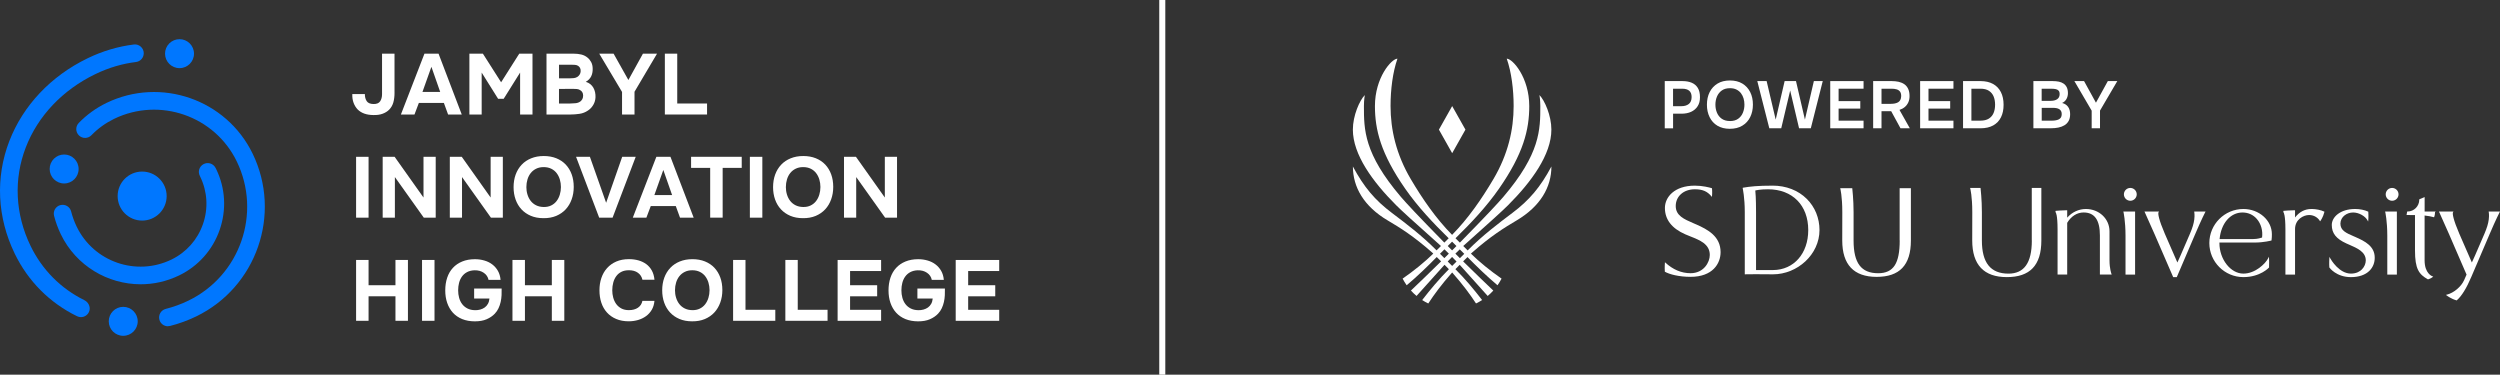 <?xml version="1.0" encoding="UTF-8"?>
<svg id="Layer_1" data-name="Layer 1" xmlns="http://www.w3.org/2000/svg" viewBox="0 0 942.5 141.25">
  <rect x="0" y="0" width="942.5" height="141.25" fill="#333333" stroke="none"/>
  <defs>
    <style>
      .cls-1 {
        fill: #07f;
      }

      .cls-2 {
        fill: #ffffff;
      }

      .cls-3 {
        fill: #ffffff;
      }

      .cls-4 {
        fill: #ffffff;
      }
    </style>
  </defs>
  <g>
    <g>
      <path class="cls-4" d="m148.74,34.94c0,1.43-.16,2.67-.47,3.73s-.84,1.96-1.57,2.69c-.65.65-1.47,1.16-2.46,1.52-.99.37-2.16.53-3.5.49-2.53-.02-4.48-.71-5.87-2.07-.67-.69-1.19-1.52-1.56-2.5-.37-.97-.53-2.08-.49-3.34h4.73c0,1.08.23,1.97.7,2.67.46.7,1.31,1.06,2.54,1.09,1.21.02,2.05-.32,2.53-1.04.48-.71.71-1.61.71-2.69v-15.26h4.7v14.71Z"/>
      <path class="cls-4" d="m157.91,38.8l-1.65,4.37h-5.12l8.88-22.94h5.31l8.75,22.94h-5.15l-1.59-4.37h-9.43Zm1.36-4.15h6.68l-3.31-9.46-3.37,9.46Z"/>
      <path class="cls-4" d="m182.05,20.23l6.87,10.79,6.84-10.79h4.99v22.94h-4.67v-15.81l-6.19,9.88h-2.11l-6.19-9.88v15.81h-4.63v-22.94h5.09Z"/>
      <path class="cls-4" d="m206.03,43.17v-22.94h10.18c1.06,0,2.04.11,2.93.32.9.22,1.68.61,2.35,1.17.54.43,1,1,1.38,1.7.38.7.57,1.55.57,2.54.02,1.06-.17,2-.57,2.82-.4.82-1.07,1.51-2.03,2.07.67.19,1.24.49,1.72.88.47.39.86.84,1.15,1.36.29.52.5,1.08.63,1.69.13.61.18,1.23.16,1.88-.04,1.04-.32,1.99-.83,2.87-.51.87-1.17,1.58-1.99,2.12-.97.67-2.04,1.09-3.21,1.26-1.17.17-2.32.26-3.47.26h-8.98Zm8.85-13.64c.48,0,.95-.03,1.43-.08.48-.05.92-.2,1.33-.44.35-.22.64-.51.88-.88.24-.37.37-.8.39-1.3.02-.52-.07-.94-.26-1.26-.19-.32-.43-.57-.71-.75-.35-.22-.75-.34-1.2-.37-.45-.03-.92-.05-1.39-.05h-4.6v5.12h4.15Zm-4.15,9.49h4.28c.63,0,1.29-.04,1.99-.11s1.3-.3,1.8-.66c.3-.24.55-.54.75-.89.19-.36.29-.8.29-1.34,0-.5-.11-.92-.32-1.26-.22-.35-.49-.61-.81-.78-.37-.24-.78-.38-1.25-.42-.46-.04-.95-.06-1.44-.06l-5.28.03v5.51Z"/>
      <path class="cls-4" d="m242.39,20.23h5.31l-8.49,14.36v8.59h-4.7v-8.52l-8.59-14.42h5.41l5.57,9.92,5.48-9.92Z"/>
      <path class="cls-4" d="m255.32,39.02h11.24v4.15h-15.91v-22.94h4.67v18.79Z"/>
      <path class="cls-4" d="m138.95,82.06h-4.7v-22.94h4.7v22.94Z"/>
      <path class="cls-4" d="m148.77,59.11l10.89,15.36v-15.36h4.6v22.94h-4.5l-10.89-15.3v15.3h-4.6v-22.94h4.5Z"/>
      <path class="cls-4" d="m174.08,59.11l10.89,15.36v-15.36h4.6v22.94h-4.5l-10.89-15.3v15.3h-4.6v-22.94h4.5Z"/>
      <path class="cls-4" d="m204.99,58.82c1.75,0,3.33.28,4.73.84,1.4.56,2.59,1.36,3.56,2.38.97,1.03,1.72,2.25,2.24,3.68.52,1.43.78,3,.78,4.73s-.26,3.25-.78,4.7c-.52,1.45-1.26,2.7-2.24,3.76s-2.17,1.88-3.58,2.48c-1.42.59-3.02.88-4.81.86-1.79,0-3.39-.3-4.78-.89-1.39-.59-2.57-1.41-3.53-2.45-.96-1.04-1.7-2.27-2.2-3.69-.51-1.43-.76-2.98-.76-4.67s.26-3.31.79-4.75c.53-1.44,1.28-2.67,2.27-3.71.98-1.04,2.18-1.84,3.58-2.41,1.4-.57,2.98-.86,4.73-.86Zm-6.55,11.67c0,.99.13,1.94.41,2.84.27.9.67,1.69,1.2,2.38.53.69,1.2,1.25,2.03,1.67.82.42,1.78.64,2.88.66,1.06.02,2-.17,2.82-.57.82-.4,1.5-.95,2.04-1.65.54-.7.95-1.51,1.23-2.43.28-.92.42-1.87.42-2.87s-.14-1.91-.4-2.82c-.27-.91-.67-1.71-1.2-2.41-.53-.7-1.2-1.26-2.03-1.67-.82-.41-1.78-.62-2.88-.62s-2.03.21-2.85.62c-.82.41-1.5.96-2.04,1.65-.54.69-.95,1.49-1.21,2.38-.27.9-.41,1.84-.41,2.84Z"/>
      <path class="cls-4" d="m234.58,59.11h5.09l-8.72,22.94h-5.06l-8.72-22.94h5.22l6.12,17.34,6.06-17.34Z"/>
      <path class="cls-4" d="m245.34,77.68l-1.65,4.37h-5.12l8.88-22.94h5.31l8.75,22.94h-5.15l-1.59-4.37h-9.43Zm1.36-4.15h6.68l-3.31-9.46-3.37,9.46Z"/>
      <path class="cls-4" d="m260.54,63.29v-4.18h19.09v4.18h-7.19v18.76h-4.7v-18.76h-7.19Z"/>
      <path class="cls-4" d="m287.4,82.06h-4.7v-22.94h4.7v22.94Z"/>
      <path class="cls-4" d="m302.82,58.82c1.75,0,3.33.28,4.73.84,1.4.56,2.59,1.36,3.56,2.38.97,1.03,1.72,2.25,2.24,3.68.52,1.43.78,3,.78,4.73s-.26,3.25-.78,4.7c-.52,1.45-1.26,2.7-2.24,3.76s-2.17,1.88-3.58,2.48c-1.42.59-3.02.88-4.81.86-1.79,0-3.39-.3-4.78-.89-1.39-.59-2.57-1.41-3.53-2.45-.96-1.04-1.7-2.27-2.2-3.69-.51-1.43-.76-2.98-.76-4.67s.26-3.31.79-4.75c.53-1.44,1.28-2.67,2.27-3.71.98-1.04,2.18-1.84,3.58-2.41,1.4-.57,2.98-.86,4.73-.86Zm-6.55,11.67c0,.99.13,1.94.41,2.84.27.9.67,1.69,1.2,2.38.53.69,1.2,1.25,2.03,1.67.82.42,1.78.64,2.88.66,1.06.02,2-.17,2.82-.57.82-.4,1.5-.95,2.04-1.65.54-.7.95-1.51,1.23-2.43.28-.92.42-1.87.42-2.87s-.14-1.91-.4-2.82c-.27-.91-.67-1.71-1.2-2.41-.53-.7-1.2-1.26-2.03-1.67-.82-.41-1.78-.62-2.88-.62s-2.03.21-2.85.62c-.82.41-1.5.96-2.04,1.65-.54.69-.95,1.49-1.21,2.38-.27.9-.41,1.84-.41,2.84Z"/>
      <path class="cls-4" d="m322.69,59.11l10.89,15.36v-15.36h4.6v22.94h-4.5l-10.89-15.3v15.3h-4.6v-22.94h4.5Z"/>
      <path class="cls-4" d="m138.95,107.53h10.14v-9.53h4.7v22.94h-4.7v-9.24h-10.14v9.24h-4.7v-22.94h4.7v9.53Z"/>
      <path class="cls-4" d="m163.81,120.94h-4.7v-22.94h4.7v22.94Z"/>
      <path class="cls-4" d="m172.72,109.44c0,.99.12,1.94.37,2.84.25.9.63,1.68,1.15,2.37.52.68,1.18,1.23,1.98,1.64.8.41,1.75.63,2.85.65.67.02,1.32-.05,1.96-.23.64-.17,1.2-.44,1.7-.79.5-.36.9-.81,1.22-1.38.31-.56.5-1.22.57-1.98h-5.77v-3.79h10.37c.02.82.01,1.66-.03,2.53-.04.86-.16,1.71-.34,2.53-.18.82-.45,1.62-.81,2.38-.36.77-.83,1.45-1.41,2.06-.82.86-1.85,1.56-3.08,2.09-1.23.53-2.71.79-4.44.79s-3.39-.29-4.78-.86c-1.39-.57-2.56-1.38-3.5-2.41-.94-1.04-1.65-2.27-2.14-3.69-.49-1.43-.73-2.99-.73-4.7s.24-3.35.73-4.8c.49-1.45,1.2-2.68,2.16-3.71.95-1.03,2.12-1.83,3.52-2.4,1.39-.57,2.99-.86,4.78-.86,1.23,0,2.41.16,3.53.49,1.12.32,2.12.81,2.98,1.46.86.65,1.58,1.46,2.14,2.43.56.97.9,2.11,1.01,3.4h-4.54c-.22-1.1-.82-1.99-1.8-2.66-.98-.67-2.15-.98-3.52-.94-1.08.04-2.01.28-2.79.7s-1.42.98-1.91,1.67c-.5.69-.86,1.49-1.09,2.38-.23.9-.34,1.83-.34,2.8Z"/>
      <path class="cls-4" d="m197.9,107.53h10.14v-9.53h4.7v22.94h-4.7v-9.24h-10.14v9.24h-4.7v-22.94h4.7v9.53Z"/>
      <path class="cls-4" d="m230.82,109.4c0,.97.12,1.91.37,2.82s.63,1.71,1.13,2.4c.51.69,1.16,1.25,1.94,1.67.79.42,1.73.63,2.84.63,1.38,0,2.52-.31,3.42-.92.9-.62,1.45-1.47,1.67-2.58h4.54c-.11,1.28-.44,2.39-1,3.35-.56.96-1.29,1.77-2.17,2.41-.89.65-1.89,1.13-3.01,1.46-1.12.32-2.29.49-3.5.49-1.79,0-3.38-.29-4.75-.88-1.37-.58-2.53-1.39-3.47-2.43-.94-1.04-1.65-2.27-2.12-3.69-.48-1.43-.71-2.99-.71-4.7s.24-3.21.73-4.65c.49-1.44,1.2-2.68,2.16-3.73.95-1.05,2.11-1.87,3.48-2.46,1.37-.59,2.95-.89,4.75-.89,1.25,0,2.43.15,3.53.45,1.1.3,2.08.77,2.95,1.39.86.63,1.57,1.43,2.12,2.41.55.98.89,2.15,1.02,3.52h-4.54c-.24-1.1-.8-1.98-1.69-2.62-.89-.65-2.02-.97-3.4-.97-1.1,0-2.05.2-2.84.6-.79.4-1.44.95-1.94,1.64-.51.69-.89,1.5-1.13,2.41-.25.92-.37,1.87-.37,2.87Z"/>
      <path class="cls-4" d="m261.02,97.71c1.75,0,3.33.28,4.73.84,1.4.56,2.59,1.36,3.56,2.38.97,1.03,1.72,2.25,2.24,3.68.52,1.43.78,3,.78,4.73s-.26,3.25-.78,4.7c-.52,1.45-1.26,2.7-2.24,3.76-.97,1.06-2.17,1.88-3.58,2.48-1.42.59-3.02.88-4.81.86-1.79,0-3.39-.3-4.78-.89-1.39-.59-2.57-1.41-3.53-2.45-.96-1.04-1.7-2.27-2.2-3.69-.51-1.43-.76-2.98-.76-4.67s.26-3.31.79-4.75c.53-1.44,1.28-2.67,2.27-3.71.98-1.04,2.18-1.84,3.58-2.41,1.4-.57,2.98-.86,4.73-.86Zm-6.55,11.67c0,.99.13,1.94.41,2.84.27.9.67,1.69,1.2,2.38.53.69,1.2,1.25,2.03,1.67.82.42,1.78.64,2.88.66,1.06.02,2-.17,2.82-.57.82-.4,1.5-.95,2.04-1.65.54-.7.95-1.51,1.23-2.43.28-.92.42-1.87.42-2.87s-.14-1.91-.4-2.82c-.27-.91-.67-1.71-1.2-2.41-.53-.7-1.2-1.26-2.03-1.67-.82-.41-1.78-.62-2.88-.62s-2.03.21-2.85.62c-.82.41-1.5.96-2.04,1.65-.54.69-.95,1.49-1.21,2.38-.27.9-.41,1.84-.41,2.84Z"/>
      <path class="cls-4" d="m281.05,116.79h11.24v4.15h-15.91v-22.94h4.67v18.79Z"/>
      <path class="cls-4" d="m300.75,116.79h11.24v4.15h-15.91v-22.94h4.67v18.79Z"/>
      <path class="cls-4" d="m332.18,98v4.18h-11.7v5.35h10.21v4.18h-10.21v5.09h11.7v4.15h-16.4v-22.94h16.4Z"/>
      <path class="cls-4" d="m339.83,109.44c0,.99.12,1.94.37,2.84.25.9.63,1.68,1.15,2.37.52.68,1.18,1.23,1.98,1.64.8.41,1.75.63,2.85.65.67.02,1.32-.05,1.96-.23.64-.17,1.2-.44,1.7-.79.5-.36.9-.81,1.22-1.38.31-.56.5-1.22.57-1.98h-5.77v-3.79h10.37c.02.82.01,1.66-.03,2.53-.04.86-.16,1.71-.34,2.53-.18.82-.45,1.62-.81,2.38-.36.77-.83,1.45-1.41,2.06-.82.86-1.85,1.56-3.08,2.09-1.23.53-2.71.79-4.44.79s-3.39-.29-4.78-.86c-1.39-.57-2.56-1.38-3.5-2.41-.94-1.04-1.65-2.27-2.14-3.69-.49-1.43-.73-2.99-.73-4.7s.24-3.35.73-4.8c.49-1.45,1.2-2.68,2.16-3.71.95-1.03,2.12-1.83,3.52-2.4,1.39-.57,2.99-.86,4.78-.86,1.23,0,2.41.16,3.53.49,1.12.32,2.12.81,2.98,1.46.86.65,1.58,1.46,2.14,2.43.56.97.9,2.11,1.01,3.4h-4.54c-.22-1.1-.82-1.99-1.8-2.66-.98-.67-2.15-.98-3.52-.94-1.08.04-2.01.28-2.79.7s-1.42.98-1.91,1.67c-.5.69-.86,1.49-1.09,2.38-.23.9-.34,1.83-.34,2.8Z"/>
      <path class="cls-4" d="m376.7,98v4.18h-11.7v5.35h10.21v4.18h-10.21v5.09h11.7v4.15h-16.4v-22.94h16.4Z"/>
    </g>
    <g>
      <circle class="cls-1" cx="67.68" cy="20.23" r="5.46"/>
      <circle class="cls-1" cx="53.59" cy="73.92" r="9.24"/>
      <path class="cls-1" d="m54.19,20.08h0c0,1.69-1.26,3.09-2.94,3.3-4.86.6-10.03,2-15.34,4.58-12.32,5.96-21.63,15.77-26.19,27.62-4.63,11.99-3.99,25.17,1.8,37.12,4.35,8.97,11.35,16.04,20.24,20.44,1.48.73,2.39,2.37,1.96,3.97-.42,1.53-1.78,2.45-3.21,2.45-.48,0-.99-.11-1.45-.34-10.35-5.05-18.48-13.22-23.52-23.62-6.6-13.62-7.33-28.68-2.02-42.42,5.19-13.43,15.67-24.51,29.51-31.21,5.62-2.73,11.48-4.46,17.46-5.2,1.97-.24,3.71,1.33,3.71,3.31Z"/>
      <path class="cls-1" d="m63.3,123c-1.49,0-2.84-1-3.22-2.51-.45-1.78.63-3.59,2.41-4.04,2.93-.74,5.81-1.79,8.55-3.12,19.49-9.45,27.67-32.99,18.22-52.48-8.32-17.16-29.07-24.36-46.23-16.05-3.24,1.58-6.12,3.66-8.56,6.18-1.27,1.32-3.38,1.36-4.7.08-1.32-1.27-1.36-3.38-.08-4.7,2.98-3.09,6.49-5.62,10.44-7.55,20.48-9.91,45.2-1.33,55.12,19.13,11.04,22.79,1.49,50.32-21.3,61.36-3.15,1.52-6.45,2.73-9.82,3.58-.27.07-.55.1-.82.1Z"/>
      <path class="cls-1" d="m53.03,107.17c-12.39,0-24.32-6.93-30.08-18.8-1.12-2.33-1.98-4.69-2.57-7.02-.45-1.78.63-3.59,2.41-4.03,1.79-.45,3.59.63,4.03,2.41.48,1.91,1.19,3.84,2.11,5.76,6.42,13.24,22.43,18.79,35.69,12.37,5.63-2.73,9.85-7.48,11.9-13.39,2.05-5.9,1.68-12.25-1.05-17.88l-.08-.17c-.89-1.61-.31-3.63,1.3-4.52,1.61-.89,3.63-.31,4.52,1.3.11.19.21.39.3.58,3.46,7.13,3.94,15.28,1.31,22.86-2.63,7.58-8.06,13.68-15.28,17.19-4.67,2.26-9.62,3.34-14.5,3.34Z"/>
      <circle class="cls-1" cx="24.18" cy="63.71" r="5.46"/>
      <circle class="cls-1" cx="46.46" cy="121.14" r="5.46"/>
    </g>
  </g>
  <rect class="cls-4" x="437.04" width="2.28" height="141.25"/>
  <g>
    <g>
      <polygon class="cls-2" points="552.47 48.87 547.47 57.75 542.47 48.87 547.47 39.99 552.47 48.87"/>
      <path class="cls-3" d="m554.89,95.3c7.12-6.3,12.22-9.44,16.86-12.19,8.96-5.3,13.13-12.54,13.13-20.34-4.17,7.8-8.33,12.7-14.72,17.51-5.47,4.12-11.15,8.42-16.61,13.89-1.21,1.21-6,6-7.21,7.21-3.86,3.86-7.13,7.82-10.18,11.74.74.48,1.5.91,2.3,1.29,2.18-3.34,4.93-7.09,9-11.69.5-.56,6.87-6.93,7.43-7.43m-3.11-2.67c10.52-9.39,14.77-13.26,16.75-15.24,8.85-8.84,16.34-19.1,16.34-28.52,0-5.27-2.53-11.06-4.51-13.03,0,0,.34,1.73.34,4.15,0,8.88,0,17.9-13.95,34.25-1.95,2.28-6.39,7.07-16.31,17.17-1.14,1.16-5.71,5.73-6.87,6.87-5.13,5.04-8.89,8.66-11.65,11.27.66.73,1.37,1.4,2.12,2.03,2.41-2.64,5.82-6.44,10.74-11.96,1.1-1.24,5.75-5.88,6.98-6.98m13.29-21.39c9.31-13.35,11.48-22.37,11.48-31.25,0-10.75-6.25-17.87-8.49-17.87,1.78,5.11,2.6,11.6,2.6,17.87,0,8.88-2.1,18.21-7.65,27.58-4.43,7.49-9.46,14.77-15.53,20.95-1.13,1.14-5.64,5.66-6.79,6.79-3.64,3.58-7.66,6.79-11.88,9.73.45.87.96,1.71,1.53,2.51,4.06-3.42,7.94-7.17,11.63-10.95,1.12-1.15,5.65-5.67,6.8-6.8,5.88-5.75,11.68-11.93,16.3-18.56m-17.59,31.48c4.07,4.6,6.82,8.35,9,11.69.8-.38,1.56-.82,2.3-1.29-3.04-3.92-6.32-7.89-10.18-11.74-1.21-1.21-6-6-7.21-7.21-5.46-5.46-11.15-9.77-16.61-13.89-6.39-4.81-10.55-9.72-14.72-17.51,0,7.8,4.16,15.04,13.13,20.34,4.64,2.74,9.74,5.89,16.86,12.19.56.5,6.93,6.87,7.43,7.43m2.66-3.11c4.93,5.52,8.33,9.32,10.74,11.96.75-.63,1.46-1.31,2.12-2.03-2.76-2.6-6.51-6.23-11.65-11.27-1.16-1.14-5.73-5.71-6.87-6.87-9.92-10.1-14.36-14.89-16.31-17.17-13.95-16.35-13.95-25.37-13.95-34.25,0-2.42.34-4.15.34-4.15-1.97,1.97-4.51,7.76-4.51,13.03,0,9.42,7.49,19.68,16.34,28.52,1.98,1.98,6.23,5.85,16.75,15.24,1.24,1.1,5.88,5.75,6.98,6.98m-3.97-9.81c1.15,1.12,5.67,5.65,6.8,6.8,3.7,3.78,7.57,7.53,11.63,10.95.57-.8,1.08-1.64,1.53-2.51-4.22-2.94-8.25-6.16-11.88-9.73-1.14-1.13-5.66-5.64-6.79-6.79-6.07-6.17-11.1-13.45-15.53-20.95-5.54-9.37-7.65-18.7-7.65-27.58,0-6.27.82-12.76,2.6-17.87-2.24,0-8.49,7.12-8.49,17.87,0,8.88,2.17,17.89,11.48,31.25,4.62,6.63,10.42,12.81,16.3,18.56"/>
    </g>
    <g>
      <g>
        <path class="cls-3" d="m639.38,84.57h0c-.31-.13-.61-.27-.92-.4-3.6-1.55-6.71-2.89-6.71-6.5s2.9-6.31,7.21-6.31c2.91,0,4.68.76,6.3,2.71l.14.17.02-.22c.16-1.58,0-2.98,0-2.99v-.06s-.06-.02-.06-.02c-.96-.29-3.5-.96-6.4-.96-7.75,0-11.29,4.36-11.29,8.41,0,4.36,2.58,7.7,7.66,9.93.62.27,1.25.52,1.92.79,3.61,1.43,7.34,2.91,7.34,7.01,0,2.77-2.3,6.87-7.25,6.87-3.44,0-6.65-1.35-9.53-4.02l-.14-.13v.19s-.15,1.91-.03,3.35v.05s.05.02.05.02c1.65.95,5.27,1.91,9.65,1.91,8.36,0,11.32-5.02,11.32-9.31,0-5.93-4.79-8.53-9.29-10.5"/>
        <path class="cls-3" d="m668.28,69.99c-5.57,0-8.5.31-11.19.78h-.08s0,.28,0,.28c0,.03.77,3.41.77,8.87v23.5s2.55-.06,4.76-.04c1.46.02,3.28.04,5.88.04,9.21,0,17.53-7.49,17.53-16.69,0-4.5-1.7-8.67-4.79-11.75-3.23-3.22-7.81-5-12.89-5m-6.52,1.84c.34-.09,1.87-.46,4.8-.46,9.21,0,15.16,6.04,15.16,15.38,0,8.84-5.44,15.02-13.24,15.07h-6.44v-21.88c0-5.29-.23-7.66-.28-8.1"/>
        <path class="cls-3" d="m716.19,90.67c0,4.36-.61,7.44-1.88,9.39-1.28,1.98-3.32,2.95-6.22,2.95-6.42,0-9.29-3.81-9.29-12.34v-10.74c0-4.62-.48-8.86-.49-8.9v-.08h-4.55l.03.11s.76,2.91.76,8.87l-.02,10.74c0,9.1,4.36,13.71,12.96,13.71s12.92-4.36,12.92-13.71v-19.73h-4.24v19.73Z"/>
      </g>
      <g>
        <path class="cls-3" d="m766,90.67c0,8.4-2.88,12.49-8.82,12.49-6.73,0-10.01-4.08-10.01-12.49v-10.74c0-4.63-.49-8.87-.49-8.91l-.02-.16h-3.93l.06.23s.76,2.9.76,8.84l-.02,10.74c0,9.16,4.39,13.8,13.05,13.8s13.01-4.38,13.01-13.8v-19.82h-3.61v19.82Z"/>
        <path class="cls-3" d="m795.28,98.16v-10.97c0-4.71-3.92-8.4-8.91-8.4-2.67,0-5.21,1.19-7.04,3.27v-2.8h-.18c-1.61,0-4.02.22-4.05.22l-.17.02v.5s.06.05.06.05c.03.03.71.82.71,6.53v16.93h3.63v-19.5c1.48-2.49,3.73-3.91,6.18-3.91,4.14,0,6.15,2.83,6.15,8.66v14.75h4.46l-.1-.25s-.74-1.92-.74-5.11"/>
        <path class="cls-3" d="m800.56,79.97s.76,3.4.76,8.85v14.7h3.61v-23.77h-4.43l.05.22Z"/>
        <path class="cls-3" d="m803.13,70.85c-1.34,0-2.42,1.09-2.42,2.42s1.09,2.42,2.42,2.42,2.42-1.09,2.42-2.42-1.09-2.42-2.42-2.42"/>
        <path class="cls-3" d="m827.24,79.96s.22,1.06,0,2.79c-.2,1.55-.69,3.19-1.61,5.33-3.8,8.85-4.17,9.62-4.44,10.18-.08.18-.16.33-.32.7-.94-2.13-2.88-6.53-4.76-10.9-2.22-5.16-2.64-7.56-2.34-8.04l.18-.28h-5.49l.12.26s1.8,3.98,3.66,8.21c.36.81,1.24,2.86,2.31,5.33,1.52,3.51,3.4,7.88,4.69,10.82l.05.11h1.36l6.95-16.24c2.36-5.52,3.74-8.2,3.76-8.22l.14-.27h-4.29l.05.22Z"/>
        <path class="cls-3" d="m845.76,78.79c-7.08,0-12.84,5.76-12.84,12.84s5.76,12.84,12.84,12.84c6.37,0,9.6-3.55,9.63-3.58l.04-.05v-.06c.09-1.11,0-3.22,0-3.31l-.03-.69-.32.62c-1.03,2.01-4.83,5.75-9.33,5.75-4.81,0-9.03-5.38-9.03-11.52,0-.06,0-.13,0-.19h13.47c3.39-.03,6.03-.74,6.05-.75l.12-.03.04-.4c.07-.68.1-1.02.1-1.96,0-5.24-4.82-9.51-10.75-9.51m-.35,1.32h.07c2.14.02,3.99.86,5.37,2.45,1.57,1.81,2.3,4.41,1.96,6.99-.36.13-1.7.57-3.29.57h-12.72c.54-5.9,4.06-10.01,8.61-10.01"/>
        <path class="cls-3" d="m871.56,78.79h-.18c-2.45,0-4.51,1.07-6.15,3.2v-2.73h-.18c-1.61,0-4.02.22-4.05.22l-.17.02v.5s.06.06.06.06c.03.03.71.82.71,6.53v16.93h3.63v-17.17c0-3.61,3.16-5.29,5.29-5.29,1.99,0,3.37,1.11,4.01,2.15l.14.23.16-.22c.04-.05.99-1.35,1.45-3.26l.03-.15-.13-.06c-1.23-.58-2.99-.94-4.62-.97"/>
        <path class="cls-3" d="m888.02,89.36l-.26-.11-.27-.11c-3-1.29-5.16-2.23-5.16-4.84.05-2.62,2.48-4.19,4.8-4.19s4.61,1.49,5.37,2.89l.29.52.06-.59c.11-1.11.01-2.93,0-3.01v-.11s-.11-.05-.11-.05c-1.28-.6-3.12-.97-4.8-.97-5.76,0-8.86,3.1-8.86,6.02,0,3.15,1.66,5.23,5.54,6.99.34.16.7.31,1.05.46,3.05,1.33,6.21,2.7,6.23,5.9,0,1.2-.53,2.47-1.45,3.4-.72.73-2.03,1.59-4.14,1.59-4.45,0-7.48-5.17-7.81-5.76l-.31-.55-.03.63c0,.08-.11,2.07,0,3.31v.05s.03.04.03.04c.02.04,2.55,3.61,8.12,3.61,3.02,0,5.46-.85,7.04-2.46,1.27-1.29,1.95-3.03,1.92-4.9,0-4.24-3.59-6.16-7.27-7.76"/>
        <path class="cls-3" d="m901.83,70.85c-1.34,0-2.42,1.09-2.42,2.42s1.09,2.42,2.42,2.42,2.42-1.09,2.42-2.42-1.09-2.42-2.42-2.42"/>
        <path class="cls-3" d="m899.25,79.97s.76,3.4.76,8.85v14.7h3.61v-23.77h-4.43l.05.22Z"/>
        <path class="cls-3" d="m914.08,74.3l-2.01.84v.12c0,2.47-1.98,4.48-4.42,4.48h-.15l-.23,1.32h.21s1.36.03,2.97.03v13.35c0,6.96,1.49,8.98,4.82,10.85l.07.04.07-.02c1.01-.3,1.64-.81,1.67-.83l.25-.21-.31-.1c-.12-.04-2.95-1.04-2.95-6.02v-16.9c1.45.14,2.35.37,3.3.6l.26.07.06-.14s.3-.71.31-1.76l.26-.26h-4.18v-5.45Z"/>
        <path class="cls-3" d="m938.21,79.74l.05.22s.22,1.06,0,2.79c-.2,1.56-.7,3.2-1.61,5.33-3.8,8.86-4.17,9.62-4.44,10.18-.08.17-.16.33-.32.7-.94-2.12-2.88-6.53-4.76-10.9-2.22-5.16-2.64-7.56-2.34-8.04l.18-.28h-5.49l.12.26s1.81,3.98,3.66,8.21c.35.81,1.22,2.82,2.27,5.25,1.38,3.2,3.09,7.14,4.36,10.06l-.9,2.06c-1.08,2.47-3.88,4.84-6.51,5.5l-.37.09.3.23c.07.05,1.67,1.27,3.66,1.83l.09.03.07-.06c1.8-1.56,3.64-4.53,5.47-8.84l6.9-16.13c2.36-5.52,3.74-8.2,3.76-8.22l.14-.27h-4.29Z"/>
      </g>
    </g>
    <g>
      <path class="cls-3" d="m627.61,48.36v-17.79h6.69c1.34,0,2.5.21,3.48.62.98.41,1.74,1.06,2.29,1.95s.82,2.05.82,3.5-.3,2.52-.91,3.45c-.6.92-1.43,1.61-2.46,2.08-1.04.46-2.23.69-3.57.69h-3.2v5.51h-3.14Zm3.14-8.33h3.14c1.16,0,2.09-.28,2.79-.83s1.06-1.43,1.06-2.62c0-1.04-.29-1.82-.88-2.35-.59-.53-1.49-.79-2.72-.79h-3.4v6.59Z"/>
      <path class="cls-3" d="m652.14,48.56c-1.83,0-3.38-.39-4.67-1.16-1.28-.77-2.26-1.84-2.94-3.22-.68-1.38-1.02-2.94-1.02-4.71s.34-3.38,1.03-4.74c.69-1.37,1.68-2.44,2.97-3.22s2.85-1.17,4.68-1.17,3.38.39,4.67,1.16c1.28.77,2.27,1.84,2.96,3.21.69,1.37,1.03,2.94,1.03,4.72s-.34,3.33-1.02,4.71c-.68,1.38-1.67,2.46-2.97,3.24-1.3.79-2.87,1.18-4.72,1.18Zm.05-2.92c1.27,0,2.31-.29,3.12-.88.81-.59,1.4-1.35,1.77-2.29.38-.94.57-1.94.57-2.99,0-.81-.1-1.58-.31-2.32-.21-.74-.54-1.4-.98-1.99-.44-.59-1.01-1.05-1.7-1.4s-1.51-.52-2.46-.52c-1.26,0-2.29.29-3.11.88-.81.59-1.41,1.35-1.8,2.29-.39.94-.58,1.95-.58,3.04s.19,2.08.58,3.02c.39.94.98,1.7,1.8,2.28s1.85.87,3.11.87Z"/>
      <path class="cls-3" d="m667.03,48.36l-4.53-17.79h3.52l3.42,14.52,3.37-14.52h4.28l3.37,14.52,3.37-14.52h3.35l-4.5,17.79h-4.43l-3.35-14.24-3.37,14.24h-4.5Z"/>
      <path class="cls-3" d="m690,48.36v-17.79h12.56v2.87h-9.41v4.68h8.18v2.82h-8.18v4.55h9.41v2.87h-12.56Z"/>
      <path class="cls-3" d="m706.18,48.36v-17.79h7.02c.91,0,1.76.09,2.57.26.8.18,1.52.48,2.14.9s1.11,1.01,1.46,1.75.53,1.65.53,2.74c0,.91-.16,1.7-.48,2.39s-.76,1.27-1.32,1.74c-.56.47-1.23.83-2,1.08l3.9,6.92h-3.52l-3.5-6.42h-3.65v6.42h-3.14Zm3.14-9.21h3.45c.57,0,1.09-.05,1.57-.14s.9-.25,1.26-.46c.36-.22.64-.52.83-.89.19-.38.3-.86.32-1.45,0-.7-.15-1.26-.44-1.66-.29-.4-.71-.69-1.26-.86s-1.2-.25-1.95-.25h-3.77v5.71Z"/>
      <path class="cls-3" d="m723.89,48.36v-17.79h12.56v2.87h-9.41v4.68h8.18v2.82h-8.18v4.55h9.41v2.87h-12.56Z"/>
      <path class="cls-3" d="m740.07,48.36v-17.79h6.57c1.86,0,3.44.36,4.73,1.07,1.29.71,2.28,1.74,2.96,3.07.68,1.33,1.02,2.93,1.02,4.79s-.33,3.4-.99,4.73c-.66,1.33-1.64,2.34-2.93,3.06-1.29.71-2.88,1.07-4.76,1.07h-6.59Zm3.14-2.87h3.37c1.32,0,2.39-.26,3.21-.77.81-.51,1.41-1.22,1.79-2.11.38-.9.57-1.94.57-3.13s-.18-2.19-.55-3.1c-.37-.9-.96-1.62-1.77-2.15-.81-.53-1.88-.79-3.21-.79h-3.4v12.05Z"/>
      <path class="cls-3" d="m766.59,48.36v-17.79h7.3c.82,0,1.58.07,2.28.21.7.14,1.3.39,1.81.74.51.35.91.82,1.2,1.41.28.59.43,1.32.43,2.19,0,.8-.19,1.54-.55,2.2-.37.66-.91,1.16-1.64,1.5.97.25,1.72.73,2.24,1.45s.78,1.64.78,2.78c0,1.02-.19,1.87-.57,2.55-.38.68-.9,1.22-1.56,1.62-.66.4-1.43.69-2.3.87-.87.18-1.8.26-2.79.26h-6.62Zm3.14-10.34h3.32c.52,0,.99-.05,1.41-.15.42-.1.78-.26,1.08-.46.3-.21.54-.47.7-.78s.25-.69.25-1.14c0-.59-.13-1.03-.4-1.32-.27-.29-.63-.49-1.1-.58s-.98-.14-1.55-.14h-3.73v4.58Zm0,7.47h3.75c.47,0,.93-.03,1.38-.1.45-.07.86-.18,1.23-.35.37-.17.66-.42.87-.74.21-.33.31-.75.31-1.27,0-.47-.08-.86-.25-1.16-.17-.3-.4-.54-.69-.72-.29-.18-.64-.3-1.04-.38-.4-.08-.82-.11-1.26-.11h-4.3v4.83Z"/>
      <path class="cls-3" d="m788.56,48.36v-6.64l-6.52-11.15h3.65l4.48,8.15,4.48-8.15h3.57l-6.52,11.12v6.67h-3.14Z"/>
    </g>
  </g>
</svg>